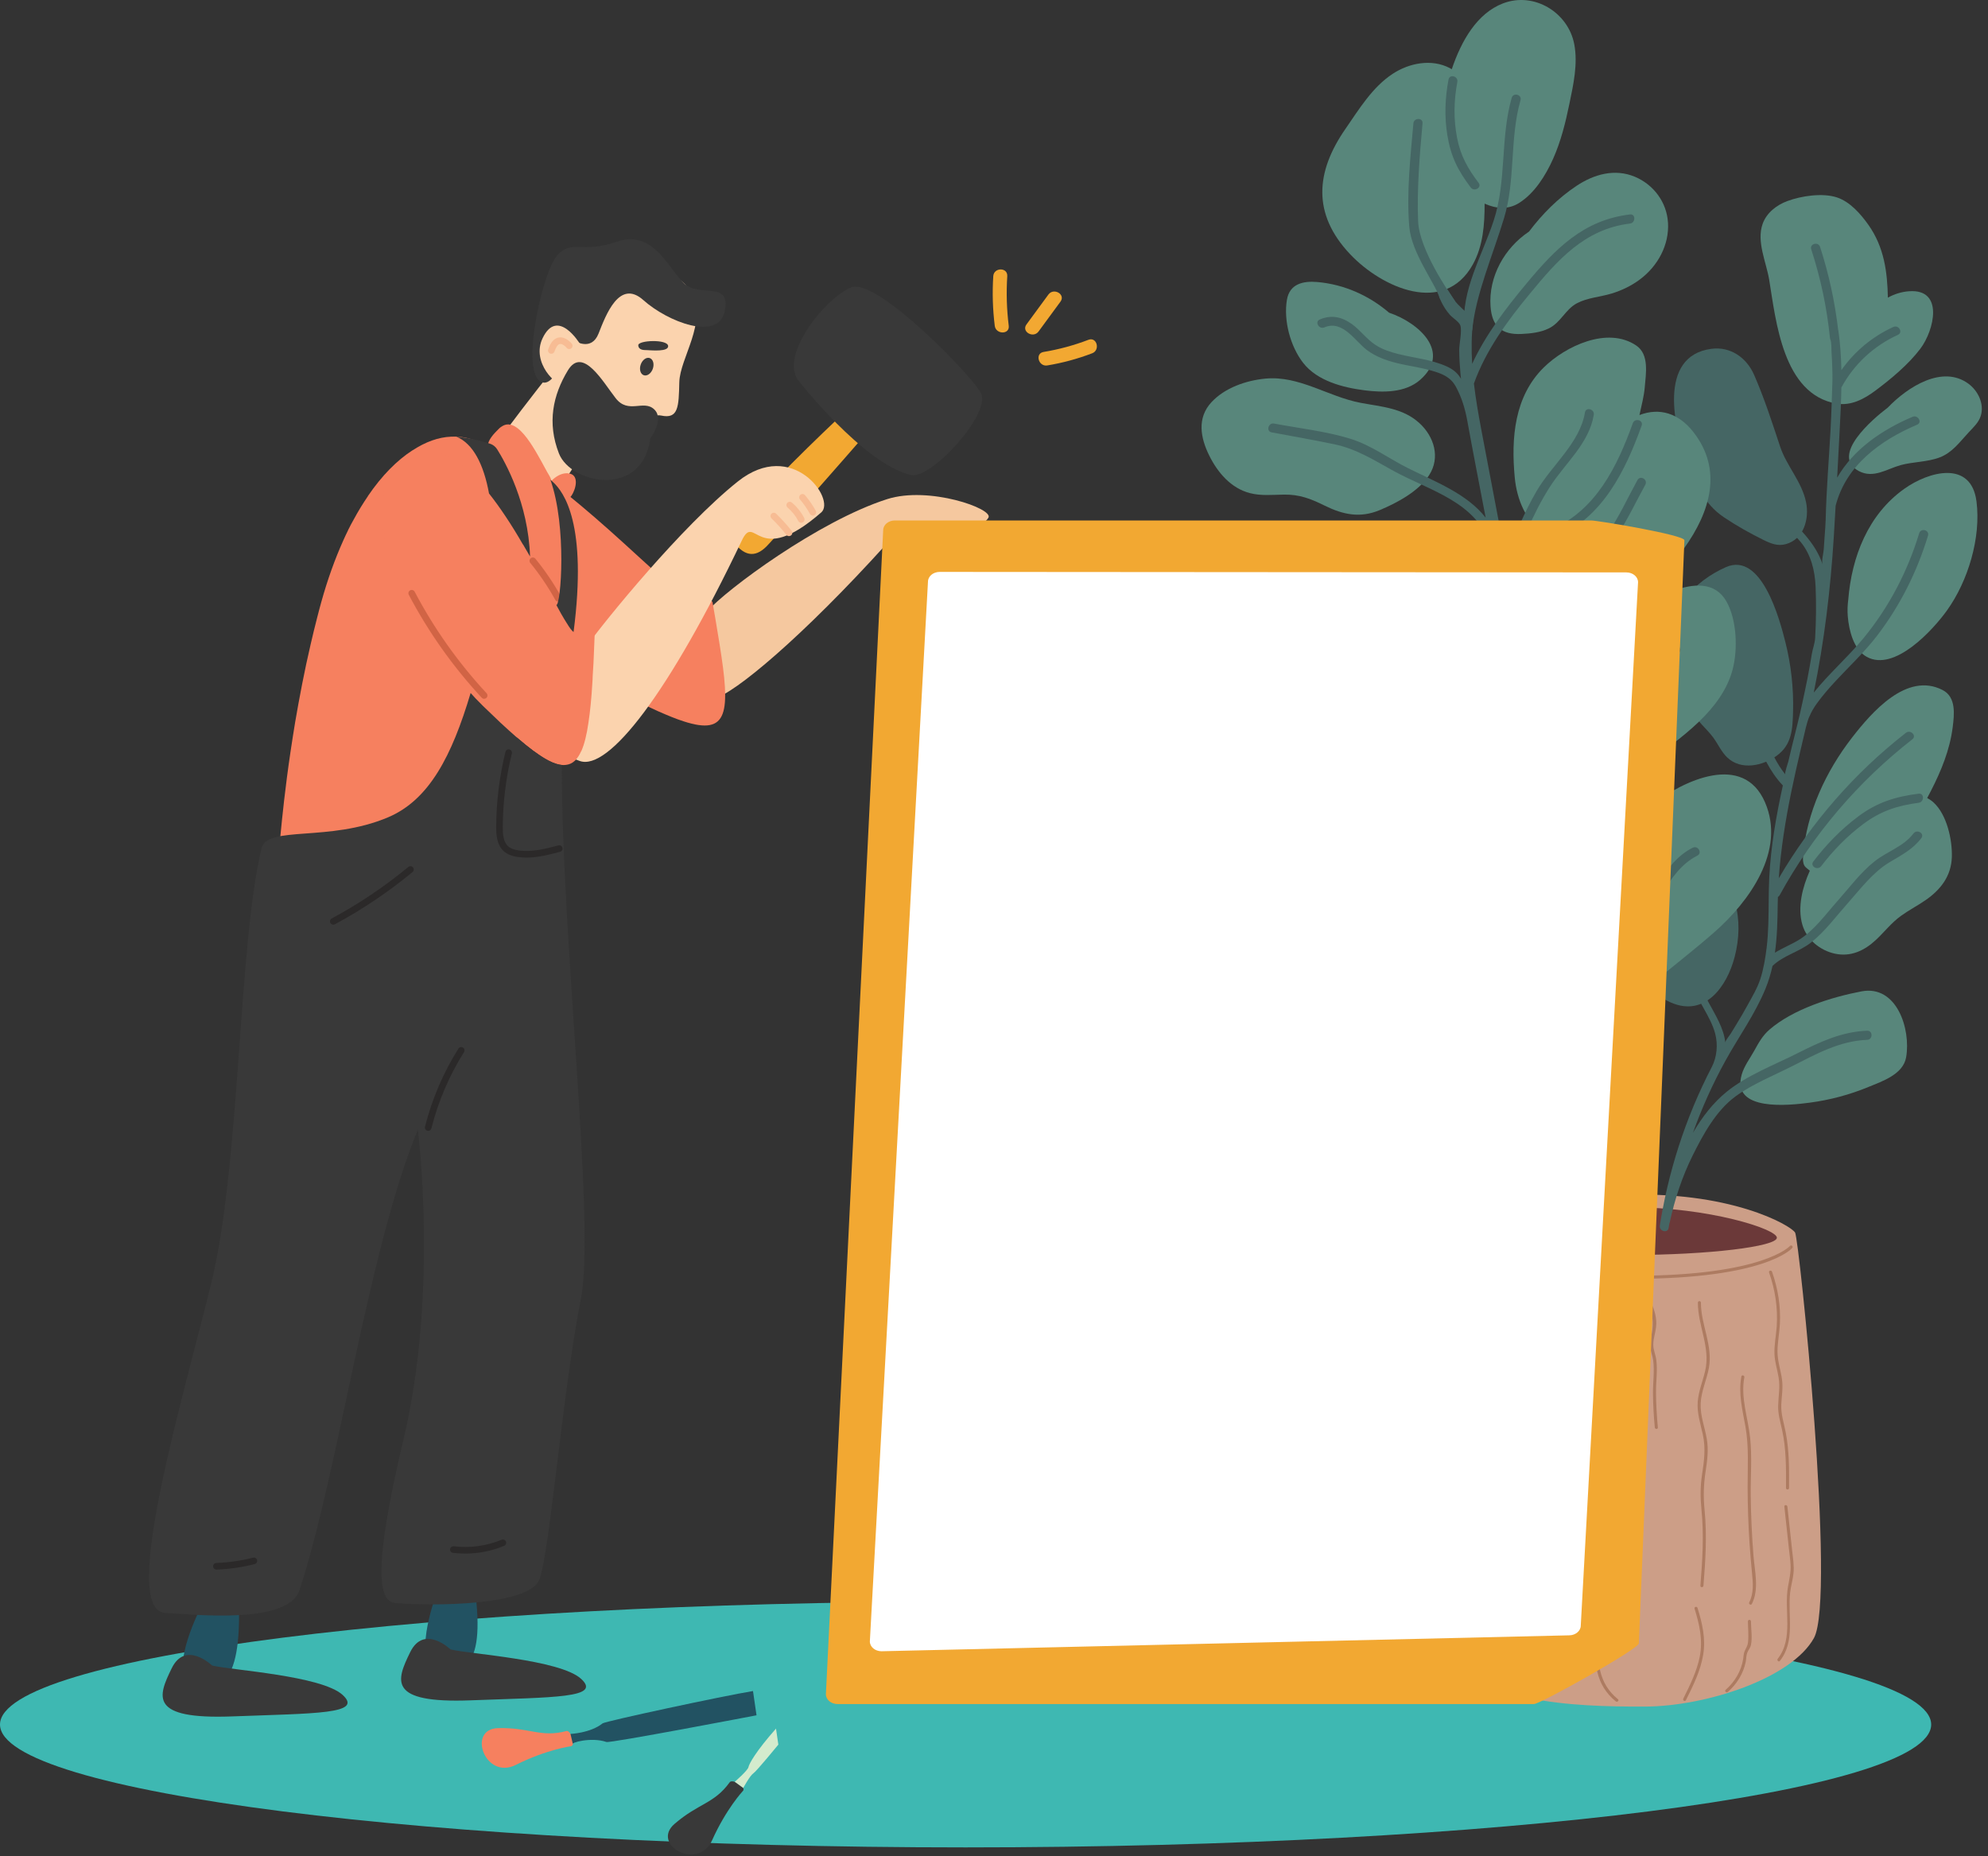 <svg width="241" height="225" viewBox="0 0 241 225" fill="none" xmlns="http://www.w3.org/2000/svg">
<rect x="0" y="0" width="241" height="225" fill="#333333" stroke="none"/>
<g clip-path="url(#clip0_40_1140)">
<path d="M117.056 223.954C181.705 223.954 234.112 217.286 234.112 209.061C234.112 200.835 181.705 194.167 117.056 194.167C52.408 194.167 0 200.835 0 209.061C0 217.286 52.408 223.954 117.056 223.954Z" fill="#3EB8B2"/>
<path d="M175.667 151.167C175.36 153.705 170.255 193.511 174.683 199.952C179.112 206.393 190.366 206.915 199.412 206.884C206.857 206.858 217.189 203.459 219.896 198.58C222.602 193.702 218.112 150.307 217.619 149.429C217.127 148.552 209.623 144.247 196.335 144.877C183.049 145.507 175.974 148.629 175.666 151.167H175.667Z" fill="#CC9E87"/>
<path d="M197.963 155.027C182.954 155.027 176.338 152.334 176.273 152.307C176.179 152.267 176.135 152.16 176.173 152.066C176.212 151.972 176.32 151.928 176.415 151.966C176.479 151.993 183.044 154.658 197.963 154.658H198.12C213.729 154.638 216.957 151.083 216.988 151.047C217.055 150.97 217.172 150.962 217.249 151.027C217.326 151.094 217.336 151.21 217.269 151.288C217.139 151.441 213.899 155.007 198.121 155.027H197.964H197.963Z" fill="#AD7B61"/>
<path d="M179.398 154.984C178.763 156.221 178.09 157.595 178.405 159.022C178.612 159.961 178.906 160.629 178.654 161.616C178.475 162.321 178.164 162.988 178.086 163.717C178.008 164.445 178.244 165.055 178.489 165.728C178.687 166.277 178.808 166.81 178.58 167.372C178.448 167.701 178.211 167.976 178.095 168.314C177.857 168.997 178.06 169.742 178.086 170.443C178.123 171.518 177.936 172.565 177.589 173.581C177.512 173.806 177.868 173.903 177.945 173.679C178.21 172.904 178.388 172.115 178.442 171.298C178.508 170.318 178.132 169.164 178.528 168.237C178.768 167.673 179.129 167.305 179.103 166.651C179.077 165.995 178.713 165.411 178.546 164.79C178.122 163.216 179.357 161.856 179.144 160.289C179.039 159.51 178.65 158.866 178.699 158.05C178.758 157.021 179.257 156.068 179.717 155.171C179.825 154.96 179.508 154.774 179.398 154.984Z" fill="#AD7B61"/>
<path d="M181.329 204.071C178.75 199.886 177.764 194.978 178.445 190.118C178.567 189.245 178.62 188.488 178.243 187.667C177.958 187.048 177.57 186.496 177.516 185.793C177.471 185.202 177.65 184.606 177.686 184.014C177.827 181.613 176.308 178.971 177.887 176.789C178.026 176.596 177.706 176.411 177.568 176.602C176.127 178.593 177.16 180.952 177.308 183.146C177.389 184.331 176.905 185.541 177.35 186.687C177.55 187.204 177.895 187.661 178.065 188.192C178.31 188.958 178.122 189.729 178.02 190.501C177.397 195.275 178.489 200.165 181.012 204.256C181.136 204.458 181.456 204.273 181.331 204.07L181.329 204.071Z" fill="#AD7B61"/>
<path d="M187.024 204.8C186.354 203.175 186.444 201.323 186.403 199.596C186.36 197.781 186.376 195.966 186.597 194.163C186.686 193.428 186.813 192.696 186.725 191.954C186.628 191.141 186.48 190.431 186.562 189.605C186.712 188.115 186.008 186.758 185.904 185.281C185.686 182.168 186.776 179.117 186.497 176.005C186.366 174.541 185.574 173.175 185.565 171.715C185.561 170.917 185.809 170.138 185.835 169.342C185.856 168.643 185.668 168.01 185.473 167.345C184.882 165.331 185.543 163.435 185.6 161.405C185.652 159.527 185.332 157.661 185.018 155.816C184.979 155.583 184.622 155.682 184.662 155.914C184.971 157.728 185.283 159.559 185.231 161.405C185.185 163.006 184.645 164.619 184.84 166.225C184.927 166.949 185.212 167.613 185.367 168.321C185.574 169.265 185.349 170.145 185.243 171.083C185.08 172.547 185.749 173.743 186.013 175.148C186.608 178.318 185.456 181.492 185.511 184.668C185.523 185.298 185.58 185.926 185.704 186.543C185.866 187.356 186.232 188.149 186.241 188.99C186.248 189.673 186.07 190.319 186.176 191.005C186.313 191.881 186.416 192.645 186.31 193.532C186.071 195.558 185.984 197.556 186.034 199.596C186.077 201.356 185.986 203.241 186.668 204.899C186.758 205.115 187.114 205.02 187.024 204.8Z" fill="#AD7B61"/>
<path d="M216.498 173.743C216.277 172.571 215.883 171.453 215.94 170.245C215.988 169.241 216.168 168.265 216.032 167.26C215.877 166.103 215.475 165.003 215.481 163.823C215.488 162.704 215.717 161.601 215.773 160.485C215.88 158.333 215.532 156.191 214.816 154.162C214.738 153.94 214.38 154.036 214.46 154.261C215.203 156.367 215.539 158.588 215.384 160.821C215.307 161.932 215.072 163.039 215.116 164.157C215.156 165.137 215.467 166.065 215.623 167.026C215.811 168.175 215.592 169.261 215.561 170.409C215.534 171.42 215.819 172.356 216.035 173.333C216.545 175.646 216.528 178.031 216.512 180.387C216.511 180.624 216.88 180.624 216.881 180.387C216.897 178.169 216.91 175.933 216.497 173.745L216.498 173.743Z" fill="#AD7B61"/>
<path d="M217.254 187.927C217.063 186.164 216.872 184.402 216.681 182.638C216.655 182.405 216.286 182.402 216.312 182.638C216.49 184.284 216.668 185.929 216.846 187.575C216.922 188.279 217.026 188.984 217.066 189.691C217.117 190.606 216.915 191.448 216.755 192.337C216.241 195.204 217.467 198.596 215.512 201.087C215.366 201.272 215.626 201.534 215.772 201.348C217.679 198.916 216.699 195.865 217.017 193.052C217.105 192.27 217.34 191.514 217.42 190.732C217.516 189.799 217.352 188.856 217.252 187.929L217.254 187.927Z" fill="#AD7B61"/>
<path d="M212.568 188.558C212.377 186.161 212.266 183.758 212.237 181.354C212.209 179.005 212.412 176.619 212.162 174.279C211.901 171.833 210.995 169.44 211.461 166.963C211.505 166.731 211.149 166.631 211.105 166.865C210.717 168.927 211.232 170.919 211.595 172.944C212.029 175.371 211.855 177.821 211.86 180.273C211.864 182.557 211.942 184.841 212.093 187.121C212.173 188.32 212.277 189.518 212.392 190.715C212.509 191.923 212.622 193.129 212.056 194.251C211.949 194.464 212.268 194.65 212.375 194.438C213.278 192.645 212.719 190.465 212.566 188.56L212.568 188.558Z" fill="#AD7B61"/>
<path d="M212.264 196.55C212.263 196.312 211.894 196.312 211.895 196.55C211.901 197.364 211.998 198.235 211.911 199.046C211.85 199.618 211.652 199.761 211.485 200.194C211.371 200.49 211.371 200.806 211.32 201.118C211.076 202.59 210.314 203.873 209.199 204.85C209.019 205.007 209.281 205.267 209.46 205.111C210.543 204.162 211.327 202.91 211.625 201.491C211.696 201.151 211.683 200.742 211.793 200.415C211.917 200.046 212.179 199.801 212.263 199.413C212.449 198.547 212.27 197.441 212.263 196.552L212.264 196.55Z" fill="#AD7B61"/>
<path d="M193.77 189.179C193.394 188.178 193.39 187.31 193.527 186.261C193.707 184.869 193.547 183.824 193.125 182.495C192.796 181.459 192.841 180.622 193.151 179.593C193.334 178.985 193.517 178.39 193.504 177.746C193.491 177.108 193.309 176.48 193.195 175.856C193.015 174.864 192.914 173.86 192.851 172.856C192.75 171.246 192.737 169.633 192.702 168.02C192.621 164.407 192.538 160.793 192.457 157.181C192.451 156.944 192.082 156.943 192.088 157.181C192.172 160.911 192.256 164.642 192.34 168.373C192.381 170.208 192.39 172.05 192.561 173.879C192.715 175.525 193.387 177.279 192.974 178.905C192.794 179.615 192.487 180.297 192.477 181.04C192.468 181.683 192.672 182.287 192.869 182.889C193.166 183.798 193.344 184.623 193.246 185.586C193.162 186.413 192.963 187.239 193.069 188.075C193.151 188.702 193.44 189.24 193.625 189.834C193.945 190.867 193.619 191.762 193.319 192.744C192.99 193.823 192.814 194.954 193.564 195.892C193.712 196.077 193.971 195.815 193.824 195.632C192.696 194.216 194.046 192.491 194.143 190.975C194.185 190.327 193.994 189.773 193.77 189.178V189.179Z" fill="#AD7B61"/>
<path d="M196.139 205.991C193.719 204.025 193.575 201.292 193.877 198.402C193.901 198.166 193.532 198.168 193.508 198.402C193.196 201.397 193.382 204.223 195.878 206.252C196.06 206.4 196.324 206.141 196.139 205.991Z" fill="#AD7B61"/>
<path d="M200.755 168.779C200.745 167.495 200.954 166.136 200.79 164.861C200.709 164.223 200.416 163.636 200.423 162.984C200.43 162.287 200.665 161.612 200.755 160.925C200.903 159.8 200.559 158.812 200.134 157.782C200.044 157.565 199.686 157.661 199.777 157.88C200.332 159.225 200.508 160.292 200.229 161.733C200.131 162.243 200.02 162.76 200.059 163.283C200.101 163.841 200.336 164.358 200.41 164.912C200.588 166.225 200.37 167.631 200.386 168.957C200.401 170.325 200.48 171.688 200.609 173.05C200.632 173.285 201.001 173.286 200.978 173.05C200.844 171.63 200.763 170.207 200.753 168.779H200.755Z" fill="#AD7B61"/>
<path d="M207.166 165.831C207.667 163.106 206.195 160.611 206.198 157.913C206.198 157.675 205.829 157.675 205.829 157.913C205.824 160.75 207.38 163.333 206.712 166.197C206.421 167.448 205.906 168.653 205.81 169.943C205.709 171.295 206.136 172.584 206.425 173.887C206.8 175.569 206.586 177.106 206.331 178.788C206.119 180.193 206.118 181.528 206.26 182.939C206.572 186.047 206.386 189.125 206.136 192.23C206.118 192.467 206.487 192.465 206.505 192.23C206.749 189.186 206.947 186.157 206.646 183.109C206.485 181.476 206.515 179.998 206.767 178.373C206.972 177.046 207.139 175.746 206.907 174.411C206.658 172.974 206.095 171.581 206.17 170.101C206.246 168.627 206.9 167.268 207.165 165.83L207.166 165.831Z" fill="#AD7B61"/>
<path d="M205.785 194.921C205.715 194.694 205.357 194.791 205.428 195.019C206.021 196.928 206.455 198.827 206.058 200.825C205.699 202.628 204.873 204.29 204.058 205.924C203.953 206.136 204.27 206.323 204.377 206.111C205.252 204.356 206.153 202.551 206.474 200.598C206.796 198.64 206.364 196.788 205.785 194.922V194.921Z" fill="#AD7B61"/>
<path d="M215.406 150.045C215.406 148.976 207.104 146.354 197.689 146.354C188.274 146.354 178.866 148.976 178.866 150.045C178.866 151.113 188.274 152.136 197.689 152.136C207.104 152.136 215.406 151.113 215.406 150.045Z" fill="#6B3939"/>
<path d="M210.336 109.406C209.739 107.275 208.499 105.334 206.577 103.707C204.102 101.612 199.065 100.756 197.055 103.874C195.819 105.792 196.491 107.603 197.357 109.491C199.178 113.457 197.631 119.372 202.542 121.526C206.678 123.339 209.346 119.613 210.283 116.022C210.886 113.713 210.913 111.47 210.336 109.405V109.406Z" fill="#456664"/>
<path d="M216.441 77.858C215.765 75.163 213.577 66.832 209.218 68.756C205.412 70.437 202.178 73.926 202.36 78.198C202.511 81.726 203.915 85.173 206.275 87.801C206.757 88.337 207.277 88.84 207.701 89.422C208.284 90.22 208.683 91.16 209.402 91.838C211.081 93.422 213.694 92.845 215.386 91.616C217.233 90.274 217.312 88.387 217.368 86.251C217.444 83.434 217.128 80.592 216.441 77.859V77.858Z" fill="#456664"/>
<path d="M218.949 60.91C218.453 58.405 216.585 56.511 215.795 54.126C214.827 51.203 213.881 48.269 212.646 45.445C211.739 43.368 209.793 41.975 207.453 42.288C200.888 43.163 202.968 52.044 204.532 56.001C205.578 58.65 206.529 61.054 208.974 62.7C210.494 63.722 212.153 64.655 213.797 65.463C214.672 65.893 215.508 66.236 216.493 65.964C218.683 65.357 219.344 62.898 218.95 60.912L218.949 60.91Z" fill="#456664"/>
<path d="M225.667 120.181C222.011 120.874 217.35 122.346 214.493 124.83C213.698 125.521 213.201 126.393 212.701 127.309C212.182 128.257 211.453 129.199 211.148 130.249C209.819 134.817 216.984 133.989 219.38 133.674C221.833 133.351 224.237 132.709 226.523 131.763C228.215 131.064 230.718 130.239 231.077 128.162C231.665 124.761 229.946 119.372 225.665 120.181H225.667Z" fill="#58867B"/>
<path d="M236.715 88.194C236.918 86.612 237.16 84.514 235.506 83.656C231.149 81.397 226.874 86.381 224.51 89.428C221.354 93.497 219.005 98.515 218.589 103.69C218.555 104.109 218.538 104.552 218.737 104.928C218.864 105.163 219.206 105.378 219.402 105.554C218.528 107.489 217.868 109.974 218.502 112.125C219.029 113.913 220.653 115.224 222.443 115.611C224.37 116.026 226.015 115.243 227.403 113.951C228.441 112.984 229.283 111.87 230.444 111.031C231.401 110.339 232.456 109.795 233.428 109.124C235.26 107.858 236.542 106.21 236.617 103.902C236.685 101.808 236.017 98.763 234.404 97.285C234.16 97.061 233.899 96.886 233.627 96.743C233.78 96.456 233.929 96.171 234.075 95.887C235.319 93.467 236.369 90.909 236.715 88.191V88.194Z" fill="#58867B"/>
<path d="M239.604 60.781C238.959 55.767 233.85 57.114 230.829 59.272C226.456 62.396 224.475 67.508 224.059 72.703C223.97 73.371 223.945 74.049 224.003 74.735C224.143 76.391 224.698 78.738 226.291 79.622C229.666 81.498 234.341 76.352 236.025 74.005C238.582 70.439 240.171 65.182 239.604 60.781Z" fill="#58867B"/>
<path d="M238.624 46.514C235.491 44.213 231.293 46.866 228.85 49.414C227.007 50.796 221.83 55.234 225.342 57.105C227.107 58.045 228.728 56.855 230.4 56.388C231.86 55.981 233.645 56.021 235.135 55.454C236.679 54.867 237.558 53.595 238.649 52.425C239.214 51.82 239.879 51.219 240.127 50.4C240.566 48.954 239.794 47.373 238.624 46.514Z" fill="#58867B"/>
<path d="M231.436 35.306C230.507 35.373 229.64 35.652 228.862 36.082C228.799 32.98 228.42 29.972 226.503 27.261C225.57 25.941 224.28 24.465 222.7 23.937C220.959 23.355 218.359 23.744 216.658 24.381C215.363 24.865 214.162 25.795 213.682 27.131C212.91 29.282 214.121 31.785 214.473 33.91C215.29 38.865 216.122 47.816 222.644 48.927C224.382 49.224 225.975 48.379 227.324 47.372C229.249 45.936 231.352 44.188 232.802 42.27C234.478 40.05 235.693 34.997 231.436 35.307V35.306Z" fill="#58867B"/>
<path d="M219.351 86.861C219.571 86.328 219.851 85.834 220.237 85.299C220.944 84.32 221.738 83.408 222.56 82.525C224.232 80.729 226.033 79.043 227.531 77.093C230.33 73.449 232.393 69.331 233.726 64.939C233.934 64.255 232.866 63.963 232.658 64.644C231.248 69.293 228.983 73.63 225.89 77.385C223.999 79.681 221.72 81.652 219.875 83.964C221.156 77.735 221.906 71.475 222.305 65.097C222.384 63.836 222.458 62.577 222.528 61.316C223.788 56.415 227.926 53.39 232.414 51.483C233.068 51.205 232.504 50.251 231.856 50.527C228.142 52.105 224.677 54.475 222.714 57.908C222.811 56.087 222.905 54.266 223.003 52.445C223.102 50.618 223.197 48.793 223.225 46.972C224.764 44.148 227.12 41.948 230.085 40.59C230.732 40.294 230.171 39.34 229.527 39.635C226.97 40.806 224.812 42.61 223.225 44.869C223.194 43.282 223.092 41.697 222.865 40.112C222.859 40.075 222.851 40.041 222.839 40.009C222.435 36.581 221.711 33.222 220.642 29.932C220.422 29.257 219.353 29.546 219.573 30.227C220.713 33.731 221.473 37.3 221.841 40.968C221.847 41.029 221.864 41.083 221.884 41.133C222.057 41.568 222.001 42.258 222.033 42.725C222.076 43.332 222.104 43.939 222.12 44.547C222.134 45.093 222.159 45.647 222.14 46.192C222.073 48.167 222.019 50.131 221.912 52.099C221.717 55.714 221.409 59.325 221.324 62.946C221.31 63.573 221.25 64.204 221.209 64.829C221.17 65.429 221.129 66.028 221.085 66.626C221.05 67.099 220.801 67.977 220.945 68.421C220.083 65.746 217.858 63.789 215.85 61.747C212.638 58.482 211.098 54.319 209.651 50.061C209.423 49.39 208.354 49.678 208.583 50.356C209.777 53.867 211.004 57.476 213.266 60.468C214.726 62.399 216.752 63.829 218.287 65.699C219.548 67.235 220.018 69.173 220.1 71.123C220.187 73.189 220.162 75.269 220.046 77.334C220.009 77.999 219.75 78.628 219.643 79.282C219.484 80.255 219.311 81.225 219.125 82.192C218.937 83.163 218.72 84.129 218.518 85.098C218.132 86.951 217.636 88.801 217.192 90.641C217.058 91.2 216.924 91.758 216.793 92.318C216.743 92.531 216.313 93.739 216.43 93.885C215.384 92.588 214.689 91.04 214.004 89.526C212.966 87.233 212.14 84.837 212.571 82.289C212.689 81.592 211.623 81.292 211.503 81.994C211.066 84.581 211.695 86.952 212.716 89.335C213.608 91.413 214.551 93.567 216.131 95.218C215.319 98.921 214.664 102.653 214.478 106.453C214.389 108.302 214.43 110.152 214.37 112.001C214.339 112.961 214.283 113.92 214.166 114.874C214.013 116.132 213.79 117.502 213.392 118.706C213.014 119.845 212.377 120.889 211.805 121.939C211.392 122.697 210.95 123.437 210.502 124.175C210.268 124.558 210.033 124.942 209.799 125.325C209.677 125.527 209.133 126.164 209.158 126.386C208.761 122.848 205.099 120.086 206.011 116.427C206.183 115.736 205.116 115.44 204.942 116.132C204.378 118.397 205.515 120.414 206.582 122.325C207.112 123.275 207.647 124.245 207.928 125.305C208.277 126.628 208.144 128.139 207.509 129.361C207.107 130.135 206.721 130.918 206.352 131.709C205.616 133.288 204.947 134.898 204.344 136.533C203.14 139.805 202.21 143.176 201.558 146.601C201.434 147.253 201.32 147.907 201.216 148.562C201.105 149.258 202.172 149.559 202.284 148.857C202.314 148.67 202.348 148.484 202.378 148.297C202.398 148.256 202.415 148.212 202.427 148.16C203.028 145.351 203.928 142.632 205.207 140.057C206.466 137.522 208.045 134.636 210.369 132.929C212.447 131.405 215.005 130.394 217.294 129.232C220.174 127.769 223.045 126.175 226.348 126.058C227.058 126.033 227.061 124.926 226.348 124.952C223.297 125.058 220.619 126.312 217.941 127.664C215.111 129.092 211.793 130.343 209.316 132.354C207.7 133.667 206.351 135.396 205.231 137.324C206.315 134.307 207.633 131.374 209.19 128.555C210.788 125.662 212.754 122.952 214.015 119.882C214.392 118.966 214.669 118.036 214.877 117.096C216.215 115.814 218.103 115.398 219.556 114.252C221.237 112.927 222.585 111.078 224.002 109.489C225.567 107.732 227.036 105.744 229.078 104.52C230.518 103.659 231.893 102.956 232.921 101.598C233.351 101.029 232.39 100.477 231.965 101.039C230.762 102.63 228.79 103.203 227.268 104.405C225.554 105.757 224.18 107.627 222.733 109.251C221.305 110.852 219.919 112.815 218.065 113.943C217.102 114.528 216.087 114.921 215.168 115.494C215.444 113.558 215.485 111.582 215.508 109.597C215.511 109.309 215.521 109.024 215.53 108.738C215.611 108.694 215.685 108.625 215.742 108.523C219.773 101.177 225.228 94.776 231.832 89.62C232.393 89.181 231.604 88.404 231.048 88.837C224.829 93.692 219.615 99.666 215.638 106.465C215.88 102.938 216.447 99.441 217.156 95.98C217.508 94.262 217.895 92.553 218.294 90.847C218.499 89.971 218.707 89.094 218.915 88.219C219.035 87.717 219.17 87.276 219.341 86.858L219.351 86.861Z" fill="#456664"/>
<path d="M232.592 96.215C229.771 96.575 227.565 97.26 225.273 98.972C223.189 100.531 221.396 102.378 219.821 104.445C219.389 105.012 220.351 105.563 220.777 105.003C222.229 103.097 223.912 101.37 225.832 99.928C227.938 98.346 229.992 97.653 232.59 97.322C233.287 97.233 233.297 96.124 232.59 96.215H232.592Z" fill="#456664"/>
<path d="M184.725 116.558C184.457 116.266 184.159 115.995 183.843 115.747C182.977 111.401 180.227 107.772 176.6 105.204C172.135 102.042 165.947 99.747 160.498 99.277C156.351 98.92 151.019 100.975 150.66 105.774C150.501 107.883 151.608 110.692 152.988 112.28C153.572 112.953 154.295 113.31 155.168 113.463C155.73 113.561 156.303 113.541 156.864 113.655C157.888 113.863 158.549 114.45 159.261 115.163C161.03 116.935 162.845 117.847 165.254 118.189C165.066 118.345 164.881 118.506 164.698 118.676C161.814 121.386 159.995 126.343 162.834 129.754C165.932 133.478 172.575 132.374 176.687 131.609C179.126 131.156 182.172 130.645 184.232 129.165C185.938 127.94 186.532 125.79 186.747 123.796C187.025 121.235 186.514 118.503 184.725 116.556V116.558Z" fill="#58867B"/>
<path d="M213.972 97.27C211.33 91.163 204.07 94.614 200.269 97.555C195.953 100.895 193 105.731 191.952 111.034C191.137 112.309 190.503 113.675 190.275 115.225C189.921 117.645 190.893 120.287 193.161 121.443C195.503 122.638 197.812 121.318 199.611 119.797C202.327 117.501 205.17 115.337 207.842 112.993C212.05 109.302 216.508 103.134 213.972 97.272V97.27Z" fill="#58867B"/>
<path d="M176.344 87.451C173.471 84.029 169.789 81.341 165.422 80.04C161.241 78.793 152.363 78.142 151.115 83.984C150.551 86.626 152.433 88.896 154.306 90.492C155.223 91.274 156.264 92.178 157.397 92.613C158.219 92.929 159.018 92.792 159.851 93.013C160.795 93.262 161.443 93.922 162.106 94.597C162.908 95.414 163.68 96.289 164.741 96.776C166.251 97.468 168.162 97.48 169.787 97.709C172.739 98.125 176.634 99.343 179.503 98.069C184.904 95.674 180.541 89.663 176.342 87.451H176.344Z" fill="#58867B"/>
<path d="M181.586 75.319C180.477 72.744 178.913 69.639 176.497 68.048C174.248 66.567 170.901 65.263 168.202 65.501C165.967 65.698 162.961 67.048 161.986 69.197C161.429 70.422 161.551 71.72 162.128 72.814C162.265 75.238 164.46 76.613 166.42 77.846C168.673 79.265 170.428 81.765 173.07 82.517C175.41 83.182 178.312 82.424 180.307 81.092C182.542 79.6 182.582 77.632 181.588 75.321L181.586 75.319Z" fill="#58867B"/>
<path d="M209.284 72.899C206.554 68.103 198.762 73.62 195.894 75.479C193.358 77.123 190.965 79.154 189.556 81.879C188.254 84.394 187.821 87.206 187.568 90.005C187.202 91.091 187.006 92.217 187.12 93.368C187.34 95.585 188.602 97.398 191.005 96.916C193.977 96.32 196.782 94.456 199.22 92.748C201.545 91.121 203.919 89.448 205.972 87.479C207.795 85.731 209.392 83.636 210.043 81.158C210.682 78.719 210.563 75.144 209.284 72.899Z" fill="#58867B"/>
<path d="M202.239 50.131C201.172 49.802 199.998 49.837 198.749 50.313C199.002 49.141 199.302 47.989 199.386 46.981C199.522 45.325 199.962 42.976 198.366 41.892C194.876 39.522 189.764 41.976 187.157 44.536C183.581 48.05 183.178 53.092 183.628 57.878C183.89 60.667 185.028 63.093 186.961 64.656C186.925 64.698 186.892 64.743 186.863 64.797C185.722 66.859 184.094 70.579 185.123 72.954C185.962 74.888 188.864 74.553 190.527 74.379C195.991 73.809 200.979 70.921 204.173 66.453C207.311 62.063 208.888 56.971 205.273 52.361C204.408 51.259 203.382 50.484 202.236 50.129L202.239 50.131Z" fill="#58867B"/>
<path d="M172.072 51.293C170.072 49.458 167.478 49.313 164.954 48.836C160.969 48.083 157.514 45.502 153.38 45.9C151.06 46.124 148.486 47.006 146.862 48.758C145.094 50.663 145.52 53.055 146.589 55.219C147.607 57.281 149.231 59.195 151.538 59.784C152.88 60.126 154.253 59.983 155.621 59.959C157.535 59.926 158.892 60.459 160.577 61.291C162.824 62.399 164.879 62.833 167.268 61.836C169.354 60.966 171.981 59.563 173.249 57.604C174.633 55.464 173.86 52.932 172.073 51.293H172.072Z" fill="#58867B"/>
<path d="M168.396 37.908C165.97 35.827 162.952 34.475 159.7 34.189C157.967 34.037 156.336 34.409 156.01 36.343C155.585 38.853 156.427 41.998 157.978 43.989C159.69 46.188 162.8 46.983 165.435 47.319C167.658 47.602 170.359 47.628 172.155 46.053C176.004 42.677 171.969 39.112 168.396 37.907V37.908Z" fill="#58867B"/>
<path d="M202.205 26.991C202.06 24.523 200.469 22.387 198.205 21.433C195.762 20.403 193.234 21.121 191.109 22.537C188.898 24.009 186.964 25.938 185.363 28.072C182.405 30.043 180.439 33.508 180.694 37.146C180.864 39.572 182.043 40.603 184.446 40.486C185.568 40.432 186.723 40.314 187.748 39.818C189.208 39.111 189.754 37.515 191.162 36.766C192.434 36.089 193.981 36.004 195.344 35.592C196.591 35.216 197.774 34.647 198.818 33.863C200.963 32.255 202.369 29.712 202.208 26.989L202.205 26.991Z" fill="#58867B"/>
<path d="M205.202 102.767C203.376 103.696 202.188 105.235 201.132 106.949C199.625 109.397 198.365 111.494 196.039 113.283C194.058 114.807 192.516 116.345 191.511 118.677C190.97 119.932 190.605 121.241 190.327 122.573C189.821 120.658 189.267 118.755 188.685 116.858C187.52 113.062 186.899 109.44 186.723 105.475C186.645 103.69 186.431 101.965 186.118 100.253C188.5 96.417 190.985 92.65 193.602 88.969C195.02 86.974 196.392 84.807 198.224 83.159C199.888 81.663 201.941 80.709 203.551 79.137C204.061 78.638 203.279 77.855 202.768 78.353C201.093 79.99 198.923 80.968 197.223 82.574C195.603 84.101 194.341 86.041 193.053 87.84C190.524 91.373 188.112 94.987 185.8 98.666C185.595 97.73 185.366 96.795 185.11 95.852C184.175 92.418 183.308 89.039 183.529 85.447C183.71 82.49 184.091 79.662 183.969 76.749C185.5 73.117 188.823 70.654 192.072 68.524C193.599 67.521 194.952 66.588 195.97 65.037C197.277 63.048 198.315 60.843 199.457 58.76C199.801 58.134 198.845 57.575 198.502 58.201C197.319 60.358 196.264 62.695 194.855 64.713C193.482 66.68 191.13 67.746 189.232 69.133C187.102 70.689 185.135 72.473 183.789 74.678C183.789 74.673 183.789 74.668 183.788 74.663C183.57 73.052 183.286 71.448 182.982 69.848C184.339 66.121 185.739 62.372 187.89 59.017C189.72 56.161 192.632 53.787 193.209 50.292C193.324 49.595 192.257 49.295 192.14 49.997C191.528 53.706 188.104 56.392 186.268 59.549C184.755 62.148 183.623 64.941 182.574 67.757C182.356 66.656 182.136 65.557 181.926 64.457C181.14 60.325 180.347 56.194 179.569 52.061C179.22 50.208 178.897 48.353 178.679 46.493C180.139 42.441 182.7 38.945 185.442 35.625C188.79 31.57 192.063 27.77 197.597 27.102C198.295 27.017 198.304 25.909 197.597 25.995C191.934 26.678 188.547 30.172 185.058 34.362C182.533 37.393 180.114 40.548 178.465 44.106C178.361 42.381 178.377 40.649 178.58 38.904C178.61 38.65 178.397 38.421 178.214 38.266C176.7 36.978 176.373 36.474 176.373 36.474L174.079 32.937C174.079 32.937 174.161 35.379 174.692 36.517C174.97 37.109 175.324 37.663 175.757 38.156C176.109 38.556 176.873 38.999 177.029 39.442C177.261 40.099 176.892 41.723 176.897 42.422C176.904 43.364 176.959 44.304 177.043 45.241C177.063 45.469 177.089 45.695 177.115 45.923C176.757 45.319 176.29 44.824 175.329 44.396C173.495 43.581 171.48 43.409 169.553 42.928C168.573 42.683 167.593 42.368 166.74 41.812C165.657 41.107 164.918 40.022 163.872 39.277C162.644 38.403 161.385 38.133 159.992 38.731C159.34 39.012 159.903 39.967 160.551 39.687C162.781 38.73 164.291 41.389 165.743 42.462C166.789 43.235 168.004 43.678 169.258 43.995C170.667 44.349 172.117 44.52 173.514 44.922C174.749 45.276 175.824 45.651 176.502 46.899C177.212 48.205 177.623 49.605 177.885 51.057C178.592 54.961 179.361 58.855 180.103 62.752C177.827 59.853 174.041 58.419 170.705 56.76C168.353 55.589 166.218 53.962 163.684 53.185C160.716 52.274 157.495 51.921 154.449 51.346C153.752 51.215 153.454 52.282 154.154 52.414C156.682 52.891 159.225 53.327 161.743 53.854C164.475 54.425 166.589 55.803 168.993 57.119C173.242 59.445 179.02 60.853 180.616 66.054C181.064 67.515 181.356 68.978 181.638 70.484C181.959 72.201 182.242 73.926 182.436 75.663C182.493 76.175 182.577 76.735 182.542 77.251C182.433 78.832 182.45 80.45 182.302 82.065C181.121 79.412 179.149 77.473 176.579 75.883C175.126 74.985 174.314 73.402 172.968 72.347C171.493 71.189 169.849 70.707 167.999 70.958C167.296 71.053 167.596 72.12 168.294 72.026C172.196 71.498 173.29 75.168 176.022 76.841C177.565 77.785 178.993 78.944 180.073 80.407C180.772 81.353 181.459 82.436 181.814 83.601C182.21 84.904 181.972 86.152 182.007 87.481C182.103 91.024 183.229 94.416 184.11 97.819C184.343 98.722 184.516 99.621 184.654 100.521C184.647 100.534 184.638 100.545 184.631 100.558C182.745 97.089 179.832 94.238 176.196 92.564C173.394 91.274 170.62 90.638 168.234 88.575C166.421 87.005 164.637 85.459 162.07 85.986C161.373 86.129 161.669 87.197 162.365 87.055C165.347 86.444 167.183 89.493 169.409 90.883C171.269 92.046 173.441 92.553 175.431 93.434C178.421 94.759 181.035 96.997 182.855 99.709C183.719 100.996 184.439 102.427 184.842 103.929C185.363 105.875 185.292 107.915 185.528 109.902C185.994 113.816 187.419 117.515 188.473 121.292C188.81 122.502 189.116 123.717 189.408 124.936C187.149 122.651 183.309 121.278 180.325 121.654C178.605 121.872 177.531 121.576 175.893 121.371C175.048 121.265 174.208 121.268 173.363 121.371C171.178 121.638 169.245 122.566 167.583 123.989C167.04 124.453 167.826 125.234 168.366 124.772C169.97 123.398 171.946 122.533 174.068 122.41C175.799 122.311 177.415 123.143 179.109 123.01C180.382 122.91 181.388 122.707 182.678 122.957C183.453 123.108 184.224 123.306 184.973 123.554C186.958 124.209 189.081 125.493 189.94 127.504C190.555 128.947 190.652 130.836 190.904 132.375C191.202 134.2 191.451 136.032 191.652 137.869C192.049 141.498 192.257 145.148 192.279 148.798C192.284 149.748 193.761 149.75 193.754 148.798C193.71 141.598 192.967 134.415 191.478 127.369C191.324 126.641 191.159 125.917 190.988 125.195C191.299 123.071 191.7 120.933 192.58 118.978C193.697 116.495 195.594 115.105 197.643 113.435C200.956 110.736 201.877 105.703 205.764 103.726C206.4 103.402 205.84 102.446 205.206 102.77L205.202 102.767Z" fill="#456664"/>
<path d="M190.848 5.387C190.126 1.506 185.968 -1.037 182.2 0.412C179.065 1.618 177.164 4.917 175.994 8.391C175.909 8.34 175.825 8.288 175.735 8.243C173.536 7.103 170.843 7.633 168.838 8.945C166.357 10.569 164.746 13.255 163.094 15.641C159.505 20.82 159.042 25.925 163.675 30.821C167.549 34.913 175.1 38.274 178.551 32.056C179.79 29.822 179.981 27.215 179.977 24.687C181.32 25.295 182.809 25.453 184.15 24.61C186.042 23.421 187.379 21.259 188.273 19.265C189.23 17.125 189.79 14.839 190.261 12.552C190.742 10.223 191.291 7.764 190.849 5.387H190.848Z" fill="#58867B"/>
<path d="M176.369 36.477C175.654 35.485 172.051 30.229 171.915 26.834C171.759 22.894 172.098 18.876 172.45 14.954C172.514 14.245 171.406 14.249 171.343 14.954C170.977 19.047 170.501 23.364 170.841 27.47C171.106 30.672 173.972 34.32 174.515 36.109C174.721 36.789 176.784 37.049 176.371 36.478L176.369 36.477Z" fill="#456664"/>
<path d="M179.249 22.17C177.941 20.438 177.067 18.901 176.644 16.746C176.199 14.484 176.242 12.194 176.669 9.935C176.802 9.238 175.735 8.941 175.601 9.64C175.177 11.882 175.09 14.141 175.46 16.4C175.886 18.998 176.748 20.68 178.293 22.729C178.718 23.29 179.679 22.739 179.249 22.17Z" fill="#456664"/>
<path d="M183.259 11.861C181.864 16.735 182.663 21.914 181.072 26.751C179.651 31.071 177.148 35.088 177.502 39.794C177.554 40.501 178.406 40.642 178.48 39.931C178.919 35.655 180.981 30.896 182.329 26.455C183.743 21.796 182.991 16.826 184.327 12.154C184.524 11.468 183.455 11.174 183.259 11.859V11.861Z" fill="#456664"/>
<path d="M197.945 51.299C196.06 56.532 193.477 61.863 188.079 64.174C187.425 64.453 187.989 65.407 188.637 65.129C194.299 62.706 197.035 57.079 199.012 51.594C199.254 50.923 198.185 50.632 197.944 51.299H197.945Z" fill="#456664"/>
<path d="M182.574 115.88C179.983 114.645 177 115.089 174.234 115.36C171.368 115.639 168.588 116.199 166.035 117.578C165.408 117.917 165.967 118.872 166.594 118.533C168.974 117.247 171.562 116.727 174.234 116.467C176.736 116.223 179.674 115.72 182.015 116.835C182.655 117.14 183.217 116.186 182.574 115.88Z" fill="#456664"/>
<path d="M177.51 113.551C174.619 111.403 171.655 109.254 168.535 107.446C165.801 105.862 162.349 105.926 159.284 105.56C158.578 105.476 158.585 106.584 159.284 106.667C160.985 106.871 162.688 107.057 164.388 107.278C166.206 107.514 167.483 108.083 169.015 109.047C171.734 110.759 174.374 112.589 176.953 114.505C177.526 114.931 178.079 113.97 177.512 113.549L177.51 113.551Z" fill="#456664"/>
<path d="M109.741 68.227L199.101 67.052L198.317 124.273L195.572 197.956L181.856 204.228L103.078 203.835L109.741 68.227Z" fill="white"/>
<path d="M52.971 193.004C52.971 193.004 50.064 200.812 52.62 201.768C55.175 202.722 58.86 203.537 57.659 193.361C56.458 183.184 52.971 193.004 52.971 193.004Z" fill="#225262"/>
<path d="M24.368 194.797C24.368 194.797 20.582 202.219 23.009 203.463C25.438 204.706 29.005 205.94 28.983 195.691C28.962 185.444 24.368 194.797 24.368 194.797Z" fill="#225262"/>
<path d="M25.717 201.909C25.717 201.909 22.494 198.811 20.816 202.239C19.138 205.668 18.02 208.457 28.142 208.075C38.265 207.695 44.099 207.803 41.529 205.464C38.96 203.125 27.963 202.46 25.716 201.907L25.717 201.909Z" fill="#393939"/>
<path d="M54.627 199.96C54.627 199.96 51.403 196.862 49.725 200.291C48.047 203.719 46.929 206.508 57.051 206.126C67.172 205.745 73.008 205.854 70.438 203.515C67.869 201.177 56.873 200.511 54.625 199.959L54.627 199.96Z" fill="#393939"/>
<path d="M108.077 44.721C108.077 44.721 87.32 63.387 88.721 65.409C90.124 67.43 91.482 67.689 92.933 66.229C94.383 64.767 110.248 46.567 110.248 46.567L108.076 44.721H108.077Z" fill="#F2A832"/>
<path d="M96.725 46.053C96.725 46.053 104.672 56.255 110.443 57.587C112.842 58.141 120.058 50.26 118.955 47.732C118.149 45.883 106.311 33.59 103.198 34.839C100.083 36.089 94.567 42.935 96.725 46.053Z" fill="#393939"/>
<path d="M59.551 57.361C59.551 57.361 63.793 55.069 72.372 63.894C80.951 72.721 83.704 76.403 85.721 74.117C88.062 71.465 99.232 63.162 107.553 60.506C112.602 58.893 120.456 61.667 119.827 62.752C118.331 65.33 110.07 63.016 109.342 63.842C99.012 75.547 90.234 83.166 87.075 84.507C76.989 88.782 61.876 74.345 58.671 68.073C55.466 61.802 57.48 57.599 59.55 57.364L59.551 57.361Z" fill="#F5C89F"/>
<path d="M82.865 87.442C81.999 87.169 80.988 86.753 79.817 86.239C78.567 85.677 77.155 84.971 75.536 84.153C74.268 83.512 73.033 82.79 71.847 82.019C71.831 82.004 71.815 82.004 71.815 82.004C70.757 81.314 69.73 80.592 68.751 79.839C68.222 79.437 67.725 79.037 67.227 78.62C66.762 78.235 66.313 77.849 65.864 77.449C64.757 76.47 63.699 75.443 62.721 74.402C61.101 72.67 59.672 70.905 58.486 69.14C57.748 68.049 57.107 66.975 56.577 65.933C56.001 64.795 55.535 63.688 55.214 62.645C54.942 61.795 54.766 61.009 54.701 60.255V60.175C54.622 59.614 54.622 59.053 54.669 58.539V58.49C54.766 57.592 55.038 56.79 55.486 56.1C55.694 55.795 55.935 55.506 56.224 55.234C56.304 55.154 56.401 55.073 56.498 55.026H56.513C57.107 54.578 57.828 54.417 58.663 54.465C58.839 54.465 59.032 54.496 59.239 54.529C59.513 54.562 59.816 54.642 60.121 54.721C60.121 54.721 60.137 54.721 60.137 54.737C60.538 54.85 60.954 54.993 61.387 55.186C63.024 55.875 64.852 57.015 66.729 58.394C66.777 58.426 66.826 58.458 66.873 58.49C67.498 58.956 68.125 59.438 68.766 59.95C68.894 60.047 69.022 60.143 69.15 60.239C70.065 60.977 70.963 61.748 71.861 62.517C71.892 62.533 71.909 62.566 71.941 62.581C73.224 63.688 74.475 64.81 75.661 65.886C77.249 67.329 78.709 68.676 79.927 69.767C81.098 70.794 82.044 71.596 82.686 71.996C83.168 72.301 83.472 72.381 83.568 72.204C84.546 70.408 86.375 72.99 86.375 72.99C86.488 73.664 86.599 74.305 86.711 74.93C86.888 76.037 87.065 77.08 87.224 78.043C88.556 86.32 88.364 89.238 82.861 87.442H82.865Z" fill="#F6805F"/>
<path d="M51.044 55.149C51.044 55.149 55.748 54.093 61.609 64.917C67.471 75.741 69.479 80.634 71.254 78.155C73.282 75.324 82.609 63.819 89.439 58.374C96.089 53.071 101.349 60.553 99.563 62.114C91.632 69.041 91.607 62.007 89.922 65.541C81.055 84.143 73.751 93.483 70.288 92.252C58.252 87.975 48.672 72.124 47.29 65.218C45.909 58.311 48.987 54.813 51.044 55.149Z" fill="#FBD3AE"/>
<path d="M66.81 70.76C66.762 71.096 66.715 71.482 66.666 71.915C66.569 72.637 66.458 73.471 66.346 74.385C66.202 75.331 66.057 76.358 65.864 77.449C65.8 77.833 65.736 78.219 65.656 78.62C65.144 81.394 64.406 84.507 63.299 87.602C63.091 88.196 62.866 88.788 62.625 89.382C62.4 89.943 62.16 90.504 61.903 91.05C60.845 93.376 59.513 95.605 57.894 97.562C57.156 98.444 56.354 99.279 55.488 100.032C55.167 100.321 54.83 100.593 54.493 100.85C51.991 102.758 48.96 104.106 45.271 104.57C45.11 104.601 44.95 104.619 44.774 104.634C43.908 104.73 43.009 104.762 42.079 104.762C40.7 104.747 39.224 104.617 37.667 104.361C36.448 104.168 35.165 103.895 33.817 103.526C33.817 103.526 33.866 102.724 33.994 101.313C34.202 99.132 34.571 95.474 35.229 91.063C35.39 89.956 35.582 88.785 35.775 87.582C36.287 84.599 36.897 81.359 37.667 78.07C37.908 77.027 38.165 75.969 38.438 74.91C38.599 74.285 38.758 73.66 38.935 73.033C39.706 70.258 40.603 67.773 41.597 65.559C41.79 65.126 41.982 64.709 42.191 64.292V64.276C42.416 63.81 42.657 63.377 42.898 62.944C43.443 61.933 44.02 61.003 44.598 60.154V60.138C46.299 57.636 48.144 55.791 50.004 54.589H50.02C51.592 53.562 53.148 53.001 54.672 52.937C55.506 52.888 56.308 52.985 57.094 53.226C57.623 53.385 58.153 53.611 58.65 53.883C58.811 53.947 58.986 54.028 59.147 54.123C59.484 54.3 59.805 54.508 60.126 54.717C60.126 54.717 60.141 54.717 60.141 54.733C60.334 54.861 60.526 55.005 60.719 55.166C62.676 56.674 64.312 58.807 65.418 61.294C65.595 61.695 65.772 62.095 65.916 62.528C66.317 63.635 66.622 64.806 66.797 66.008C67.005 67.548 67.038 69.152 66.813 70.756L66.81 70.76Z" fill="#F6805F"/>
<path d="M66.835 46.113C66.835 46.113 67.201 54.126 72.088 56.075C76.975 58.023 77.398 49.773 80.144 50.374C82.252 50.836 82.282 49.292 82.351 46.34C82.419 43.389 85.813 39.073 83.828 35.457C81.842 31.839 69.11 26.602 66.835 46.114V46.113Z" fill="#FBD3AE"/>
<path d="M67.247 44.546C67.247 44.546 64.242 48.231 60.607 53.18C58.628 55.874 65.897 62.597 68.303 58.55C70.71 54.504 73.715 51.41 72.389 49.624C71.063 47.837 67.246 44.546 67.246 44.546H67.247Z" fill="#FBD3AE"/>
<path d="M69.688 41.321C69.688 41.321 71.692 42.637 72.562 40.434C73.433 38.231 75.073 33.767 77.996 36.384C80.919 39.001 87.112 41.451 87.864 37.689C88.615 33.927 84.755 36.185 82.848 34.276C80.94 32.367 79.112 27.801 74.79 29.298C70.47 30.795 69.356 28.962 67.549 30.96C65.741 32.957 62.989 45.295 65.661 46.326C67.212 46.924 68.397 43.04 69.688 41.322V41.321Z" fill="#393939"/>
<path d="M70.287 41.66C70.287 41.66 67.585 37.2 65.772 41.011C64.364 43.969 67.53 46.959 68.385 46.605C69.241 46.252 70.287 41.66 70.287 41.66Z" fill="#FBD3AE"/>
<path d="M78.839 53.123C78.839 53.123 80.595 50.844 79.306 49.625C78.019 48.406 76.183 50.238 74.644 48.282C73.106 46.326 70.649 41.921 68.84 44.905C67.032 47.889 66.305 51.255 67.76 54.975C69.218 58.696 77.875 60.439 78.839 53.123Z" fill="#393939"/>
<path d="M79.138 44.707C79.34 44.133 79.176 43.551 78.772 43.409C78.367 43.267 77.874 43.616 77.674 44.19C77.471 44.764 77.635 45.345 78.04 45.487C78.444 45.63 78.937 45.281 79.138 44.707Z" fill="#393939"/>
<path d="M78.419 42.445C79.076 42.478 81.047 42.656 80.998 41.945C80.938 41.089 77.333 41.237 77.375 41.862C77.418 42.487 78.12 42.431 78.419 42.445Z" fill="#393939"/>
<path d="M66.874 58.49C66.939 59.725 65.704 61.009 65.463 61.249C65.432 61.282 65.415 61.298 65.415 61.298C64.259 64.105 60.65 56.935 59.576 55.139C59.512 55.011 59.448 54.914 59.399 54.85C59.32 54.737 59.271 54.642 59.238 54.529C59.174 54.401 59.142 54.256 59.142 54.127C59.11 53.341 59.879 52.572 60.489 51.962C60.586 51.866 60.681 51.786 60.794 51.722C61.324 51.353 61.852 51.384 62.382 51.673C63.425 52.252 64.419 53.79 65.236 55.234C65.815 56.228 66.279 57.176 66.617 57.704C66.729 57.896 66.809 58.089 66.84 58.282C66.856 58.346 66.856 58.411 66.872 58.49H66.874Z" fill="#F6805F"/>
<path d="M69.281 60.078C69.249 60.143 69.201 60.191 69.152 60.239C69.04 60.399 68.896 60.544 68.752 60.672V60.688C67.645 61.651 65.929 62.02 65.465 61.249C65.321 61.024 65.288 60.719 65.4 60.303C65.4 60.303 65.913 59.23 66.732 58.395C66.781 58.364 66.812 58.331 66.845 58.282C67.375 57.77 68.016 57.368 68.722 57.368C68.771 57.368 68.818 57.368 68.866 57.384C70.262 57.48 69.844 59.261 69.283 60.078H69.281Z" fill="#F6805F"/>
<path d="M71.847 77.4C71.847 77.802 71.847 78.202 71.831 78.587C71.831 79.726 71.815 80.864 71.815 82.004V82.693C71.703 84.618 71.543 86.27 71.334 87.617C71.126 89.093 70.837 90.233 70.468 91.066H70.452C70.26 91.499 70.05 91.852 69.794 92.108C69.409 91.98 69.041 91.819 68.672 91.66C68.27 91.467 67.87 91.275 67.468 91.081C65.655 90.136 63.907 88.965 62.255 87.602C60.859 86.479 59.529 85.227 58.294 83.912C57.09 82.645 55.968 81.314 54.941 79.967C54.556 79.486 54.187 78.989 53.85 78.491C52.904 77.177 52.054 75.861 51.299 74.577C49.293 71.209 47.93 68.032 47.385 65.723C47.336 65.564 47.305 65.403 47.272 65.259C47.095 64.409 47 63.591 46.952 62.837C46.647 57.545 49.229 54.914 51.025 55.203C51.025 55.203 52.421 54.882 54.65 56.358C55.773 57.096 57.12 58.315 58.611 60.272C59.124 60.946 59.654 61.7 60.184 62.566C60.65 63.303 61.114 64.09 61.595 64.971C61.788 65.307 61.964 65.645 62.141 65.981C64.018 69.462 65.477 72.285 66.648 74.386C67.465 75.846 68.139 76.953 68.733 77.707C69.053 78.108 69.343 78.412 69.615 78.605C70.08 78.91 70.496 78.926 70.882 78.59C70.995 78.51 71.123 78.365 71.236 78.205C71.395 77.98 71.589 77.708 71.845 77.403L71.847 77.4Z" fill="#FBD3AE"/>
<path d="M72.088 76.967C72.072 77.528 72.039 78.058 72.023 78.587C71.975 79.822 71.928 80.961 71.847 82.019C71.847 82.26 71.831 82.485 71.816 82.693C71.703 84.618 71.543 86.27 71.334 87.617C71.126 89.093 70.837 90.233 70.468 91.066H70.452C70.004 92.076 69.425 92.621 68.656 92.718C67.678 92.877 66.41 92.316 64.727 91.066H64.711C64.085 90.601 63.395 90.039 62.626 89.382C62.016 88.852 61.358 88.26 60.668 87.617C60.059 87.04 59.418 86.414 58.727 85.757C58.566 85.613 58.422 85.452 58.261 85.291C57.09 84.136 55.999 82.917 54.974 81.666V81.651C54.108 80.608 53.306 79.534 52.584 78.459C51.685 77.175 50.899 75.876 50.194 74.593C48.493 71.513 47.322 68.465 46.745 65.706C46.52 64.712 46.392 63.749 46.343 62.852C46.136 59.275 47.161 56.501 49.664 55.248C50.37 54.895 51.091 54.736 51.797 54.736C51.958 54.751 52.102 54.751 52.263 54.769H52.359C53.129 54.865 53.898 55.137 54.652 55.57C54.941 55.714 55.213 55.891 55.487 56.099C56.56 56.837 57.603 57.864 58.63 59.05C59.529 60.108 60.411 61.295 61.245 62.547C61.999 63.669 62.705 64.825 63.379 65.995H63.395C64.614 68.081 65.721 70.15 66.666 71.914C67.164 72.844 67.629 73.694 68.014 74.399C68.27 74.848 68.511 75.249 68.72 75.57C69.266 76.452 69.666 76.885 69.891 76.677C70.885 75.714 71.543 76.18 71.848 76.597C72.009 76.789 72.089 76.966 72.089 76.966L72.088 76.967Z" fill="#F6805F"/>
<path d="M95.649 64.993C95.531 64.993 95.414 64.941 95.335 64.84C94.779 64.139 94.171 63.468 93.53 62.847C93.37 62.694 93.366 62.44 93.52 62.281C93.677 62.123 93.93 62.118 94.087 62.271C94.753 62.916 95.384 63.612 95.963 64.342C96.101 64.515 96.071 64.768 95.897 64.904C95.823 64.963 95.736 64.991 95.648 64.991L95.649 64.993Z" fill="#F7BC94"/>
<path d="M97.134 63.376C96.988 63.376 96.85 63.296 96.778 63.159C96.46 62.544 96.011 61.984 95.481 61.538C95.312 61.396 95.289 61.142 95.431 60.974C95.574 60.803 95.826 60.781 95.996 60.925C96.605 61.437 97.122 62.083 97.49 62.789C97.592 62.986 97.515 63.228 97.319 63.33C97.259 63.36 97.196 63.374 97.134 63.374V63.376Z" fill="#F7BC94"/>
<path d="M98.539 62.507C98.397 62.507 98.261 62.431 98.188 62.299C97.845 61.677 97.439 61.088 96.98 60.547C96.836 60.379 96.858 60.126 97.026 59.983C97.195 59.841 97.449 59.859 97.59 60.029C98.083 60.608 98.52 61.242 98.889 61.912C98.996 62.105 98.926 62.349 98.731 62.456C98.67 62.49 98.603 62.506 98.537 62.506L98.539 62.507Z" fill="#F7BC94"/>
<path d="M66.836 42.889C66.793 42.889 66.751 42.882 66.708 42.868C66.499 42.797 66.385 42.569 66.456 42.359C66.745 41.501 67.172 41.015 67.726 40.915C68.557 40.768 69.242 41.573 69.317 41.666C69.457 41.837 69.431 42.089 69.26 42.228C69.09 42.368 68.837 42.342 68.696 42.171C68.581 42.032 68.192 41.639 67.867 41.704C67.629 41.748 67.399 42.072 67.215 42.617C67.158 42.784 67.003 42.889 66.835 42.889H66.836Z" fill="#F7BC94"/>
<path d="M58.691 84.712C58.584 84.712 58.476 84.669 58.398 84.583C54.917 80.833 51.943 76.635 49.557 72.107C49.454 71.911 49.528 71.669 49.725 71.565C49.923 71.463 50.164 71.535 50.268 71.733C52.621 76.198 55.553 80.339 58.986 84.038C59.137 84.2 59.127 84.454 58.965 84.605C58.888 84.677 58.79 84.712 58.693 84.712H58.691Z" fill="#D16445"/>
<path d="M67.668 72.929C67.527 72.929 67.39 72.855 67.317 72.723C66.444 71.143 65.424 69.635 64.284 68.239C64.142 68.068 64.168 67.816 64.339 67.675C64.51 67.535 64.762 67.559 64.903 67.732C66.075 69.165 67.124 70.713 68.018 72.335C68.125 72.529 68.055 72.772 67.862 72.881C67.8 72.915 67.733 72.931 67.668 72.931V72.929Z" fill="#D16445"/>
<path d="M55.305 52.928C56.825 53.082 58.186 53.392 59.401 53.787C59.767 53.905 60.065 54.146 60.27 54.471C61.243 56.016 64.043 61 64.255 67.46C63.966 66.978 63.694 66.481 63.405 66H63.389C62.716 64.829 62.011 63.674 61.256 62.551C60.613 61.588 59.957 60.674 59.283 59.825C58.642 56.312 57.359 53.761 55.305 52.928Z" fill="#393939"/>
<path d="M66.725 58.157C66.837 58.254 66.933 58.349 67.029 58.429C68.361 59.648 71.231 63.514 69.532 76.618C69.324 76.474 69.051 76.106 68.73 75.576C68.522 75.255 68.281 74.853 68.024 74.405C67.847 74.084 67.655 73.731 67.447 73.347C67.992 73.331 68.746 63.883 66.725 58.157Z" fill="#393939"/>
<path d="M70.414 157.474C68.216 168.606 66.645 188.014 65.41 191.43C64.224 194.701 52.384 194.699 48.01 194.34C46.187 194.19 44.814 191.74 48.922 174.46C53.186 156.521 50.654 136.943 50.654 136.943C44.543 151.779 41.021 178.496 36.29 192.793C34.923 196.926 23.762 195.753 20.008 195.523C14.549 195.19 21.99 170.177 25.566 155.741C29.159 141.289 28.872 114.407 31.711 102.842C32.4 100.035 39.883 102.126 47.062 99.073C52.032 96.96 54.776 91.647 57.053 84.012C57.438 84.445 57.84 84.878 58.273 85.296C58.434 85.455 58.578 85.616 58.739 85.76C59.428 86.418 60.07 87.043 60.68 87.62C61.369 88.261 62.027 88.855 62.637 89.385C63.407 90.043 64.097 90.604 64.722 91.069H64.738C66.117 92.096 67.208 92.657 68.106 92.737C68.075 114.021 72.213 148.378 70.417 157.473L70.414 157.474Z" fill="#393939"/>
<path d="M26.233 190.276C26.018 190.276 25.84 190.106 25.831 189.89C25.824 189.668 25.997 189.483 26.217 189.474C27.72 189.42 29.221 189.203 30.678 188.832C30.896 188.777 31.111 188.906 31.166 189.121C31.221 189.336 31.091 189.554 30.876 189.608C29.364 189.995 27.805 190.219 26.246 190.276H26.232H26.233Z" fill="#2B2929"/>
<path d="M56.394 188.336C55.9 188.336 55.403 188.306 54.91 188.246C54.69 188.219 54.534 188.02 54.561 187.8C54.588 187.58 54.793 187.429 55.007 187.451C56.975 187.692 58.979 187.417 60.809 186.657C61.01 186.573 61.248 186.669 61.334 186.873C61.418 187.078 61.321 187.312 61.117 187.397C59.619 188.02 58.011 188.337 56.394 188.337V188.336Z" fill="#2B2929"/>
<path d="M40.404 112.098C40.261 112.098 40.123 112.021 40.05 111.887C39.945 111.692 40.017 111.448 40.213 111.344C43.5 109.575 46.625 107.476 49.501 105.099C49.669 104.956 49.921 104.982 50.065 105.153C50.206 105.324 50.182 105.576 50.011 105.718C47.095 108.127 43.926 110.258 40.593 112.051C40.532 112.084 40.468 112.098 40.402 112.098H40.404Z" fill="#2B2929"/>
<path d="M63.827 103.962C63.476 103.962 63.126 103.939 62.773 103.889C62.029 103.782 61.471 103.553 61.066 103.188C60.25 102.453 60.145 101.28 60.152 100.23C60.169 97.173 60.546 94.118 61.273 91.147C61.325 90.932 61.541 90.799 61.757 90.853C61.972 90.906 62.105 91.123 62.05 91.338C61.34 94.248 60.969 97.24 60.952 100.234C60.947 101.15 61.022 102.07 61.602 102.593C61.884 102.848 62.304 103.012 62.885 103.096C64.51 103.331 66.204 102.879 67.698 102.485C67.913 102.425 68.131 102.556 68.188 102.77C68.245 102.983 68.117 103.204 67.903 103.26C66.644 103.593 65.249 103.963 63.824 103.963L63.827 103.962Z" fill="#2B2929"/>
<path d="M51.909 137.091C51.878 137.091 51.843 137.087 51.811 137.079C51.596 137.024 51.466 136.806 51.52 136.593C52.368 133.237 53.731 130.051 55.572 127.121C55.691 126.933 55.943 126.877 56.125 126.994C56.313 127.111 56.369 127.359 56.252 127.547C54.454 130.405 53.124 133.515 52.298 136.788C52.252 136.969 52.088 137.091 51.909 137.091Z" fill="#2B2929"/>
<path d="M90.06 217.112C90.06 217.112 88.028 219.285 86.331 223.079C84.633 226.872 78.858 223.622 81.776 221.102C84.695 218.582 86.575 218.672 88.458 216.06C88.458 216.06 88.676 215.702 89.559 216.249C90.442 216.796 90.06 217.112 90.06 217.112Z" fill="#393939"/>
<path d="M89.069 216.006C89.069 216.006 90.657 214.628 90.733 214.225C90.808 213.822 91.632 212.312 94.073 209.552L94.357 211.493C94.357 211.493 91.734 214.705 91.321 214.982C90.908 215.258 90.099 216.751 90.099 216.751L89.069 216.004V216.006Z" fill="#D4EBCD"/>
<path d="M69.186 211.696C69.186 211.696 66.256 212.086 62.527 213.956C58.798 215.826 56.57 209.586 60.39 209.494C64.21 209.401 65.562 210.677 68.666 209.848C68.666 209.848 69.061 209.709 69.37 210.701C69.677 211.694 69.186 211.697 69.186 211.697V211.696Z" fill="#F6805F"/>
<path d="M69.159 210.197C69.159 210.197 71.578 210.1 73.053 208.918C73.377 208.659 87.666 205.588 91.284 205L91.711 207.94C91.711 207.94 73.982 211.335 73.519 211.177C71.619 210.529 69.105 211.294 69.448 211.439L69.159 210.197Z" fill="#225262"/>
<path d="M107.066 64.28L100.121 205.391C100.121 206.047 100.755 206.578 101.538 206.578H185.952C186.734 206.578 198.675 199.879 198.675 199.224L204.196 65.494C204.196 64.839 193.681 63.094 192.897 63.094H108.484C107.7 63.094 107.066 63.625 107.066 64.28ZM190.215 198.247L106.867 200.177C106.084 200.177 105.45 199.645 105.45 198.99L112.496 70.519C112.496 69.864 113.13 69.331 113.913 69.331L197.161 69.391C197.943 69.391 198.578 69.922 198.578 70.579L191.633 197.06C191.633 197.715 190.997 198.247 190.215 198.247Z" fill="#F2A832"/>
<path d="M127.096 35.706L124.437 39.33C123.79 40.21 125.262 41.057 125.901 40.186L128.561 36.562C129.207 35.682 127.736 34.834 127.096 35.706Z" fill="#F2A832"/>
<path d="M126.961 44.301C128.823 43.993 130.637 43.502 132.401 42.828C133.411 42.442 132.972 40.803 131.949 41.193C130.186 41.867 128.371 42.358 126.51 42.666C125.436 42.844 125.891 44.477 126.961 44.301Z" fill="#F2A832"/>
<path d="M120.411 33.478C120.283 35.488 120.343 37.495 120.591 39.495C120.723 40.563 122.421 40.578 122.287 39.495C122.039 37.497 121.979 35.49 122.108 33.478C122.177 32.389 120.481 32.393 120.411 33.478Z" fill="#F2A832"/>
</g>
<defs>
<clipPath id="clip0_40_1140">
<rect width="240.253" height="224.813" fill="white"/>
</clipPath>
</defs>
</svg>
